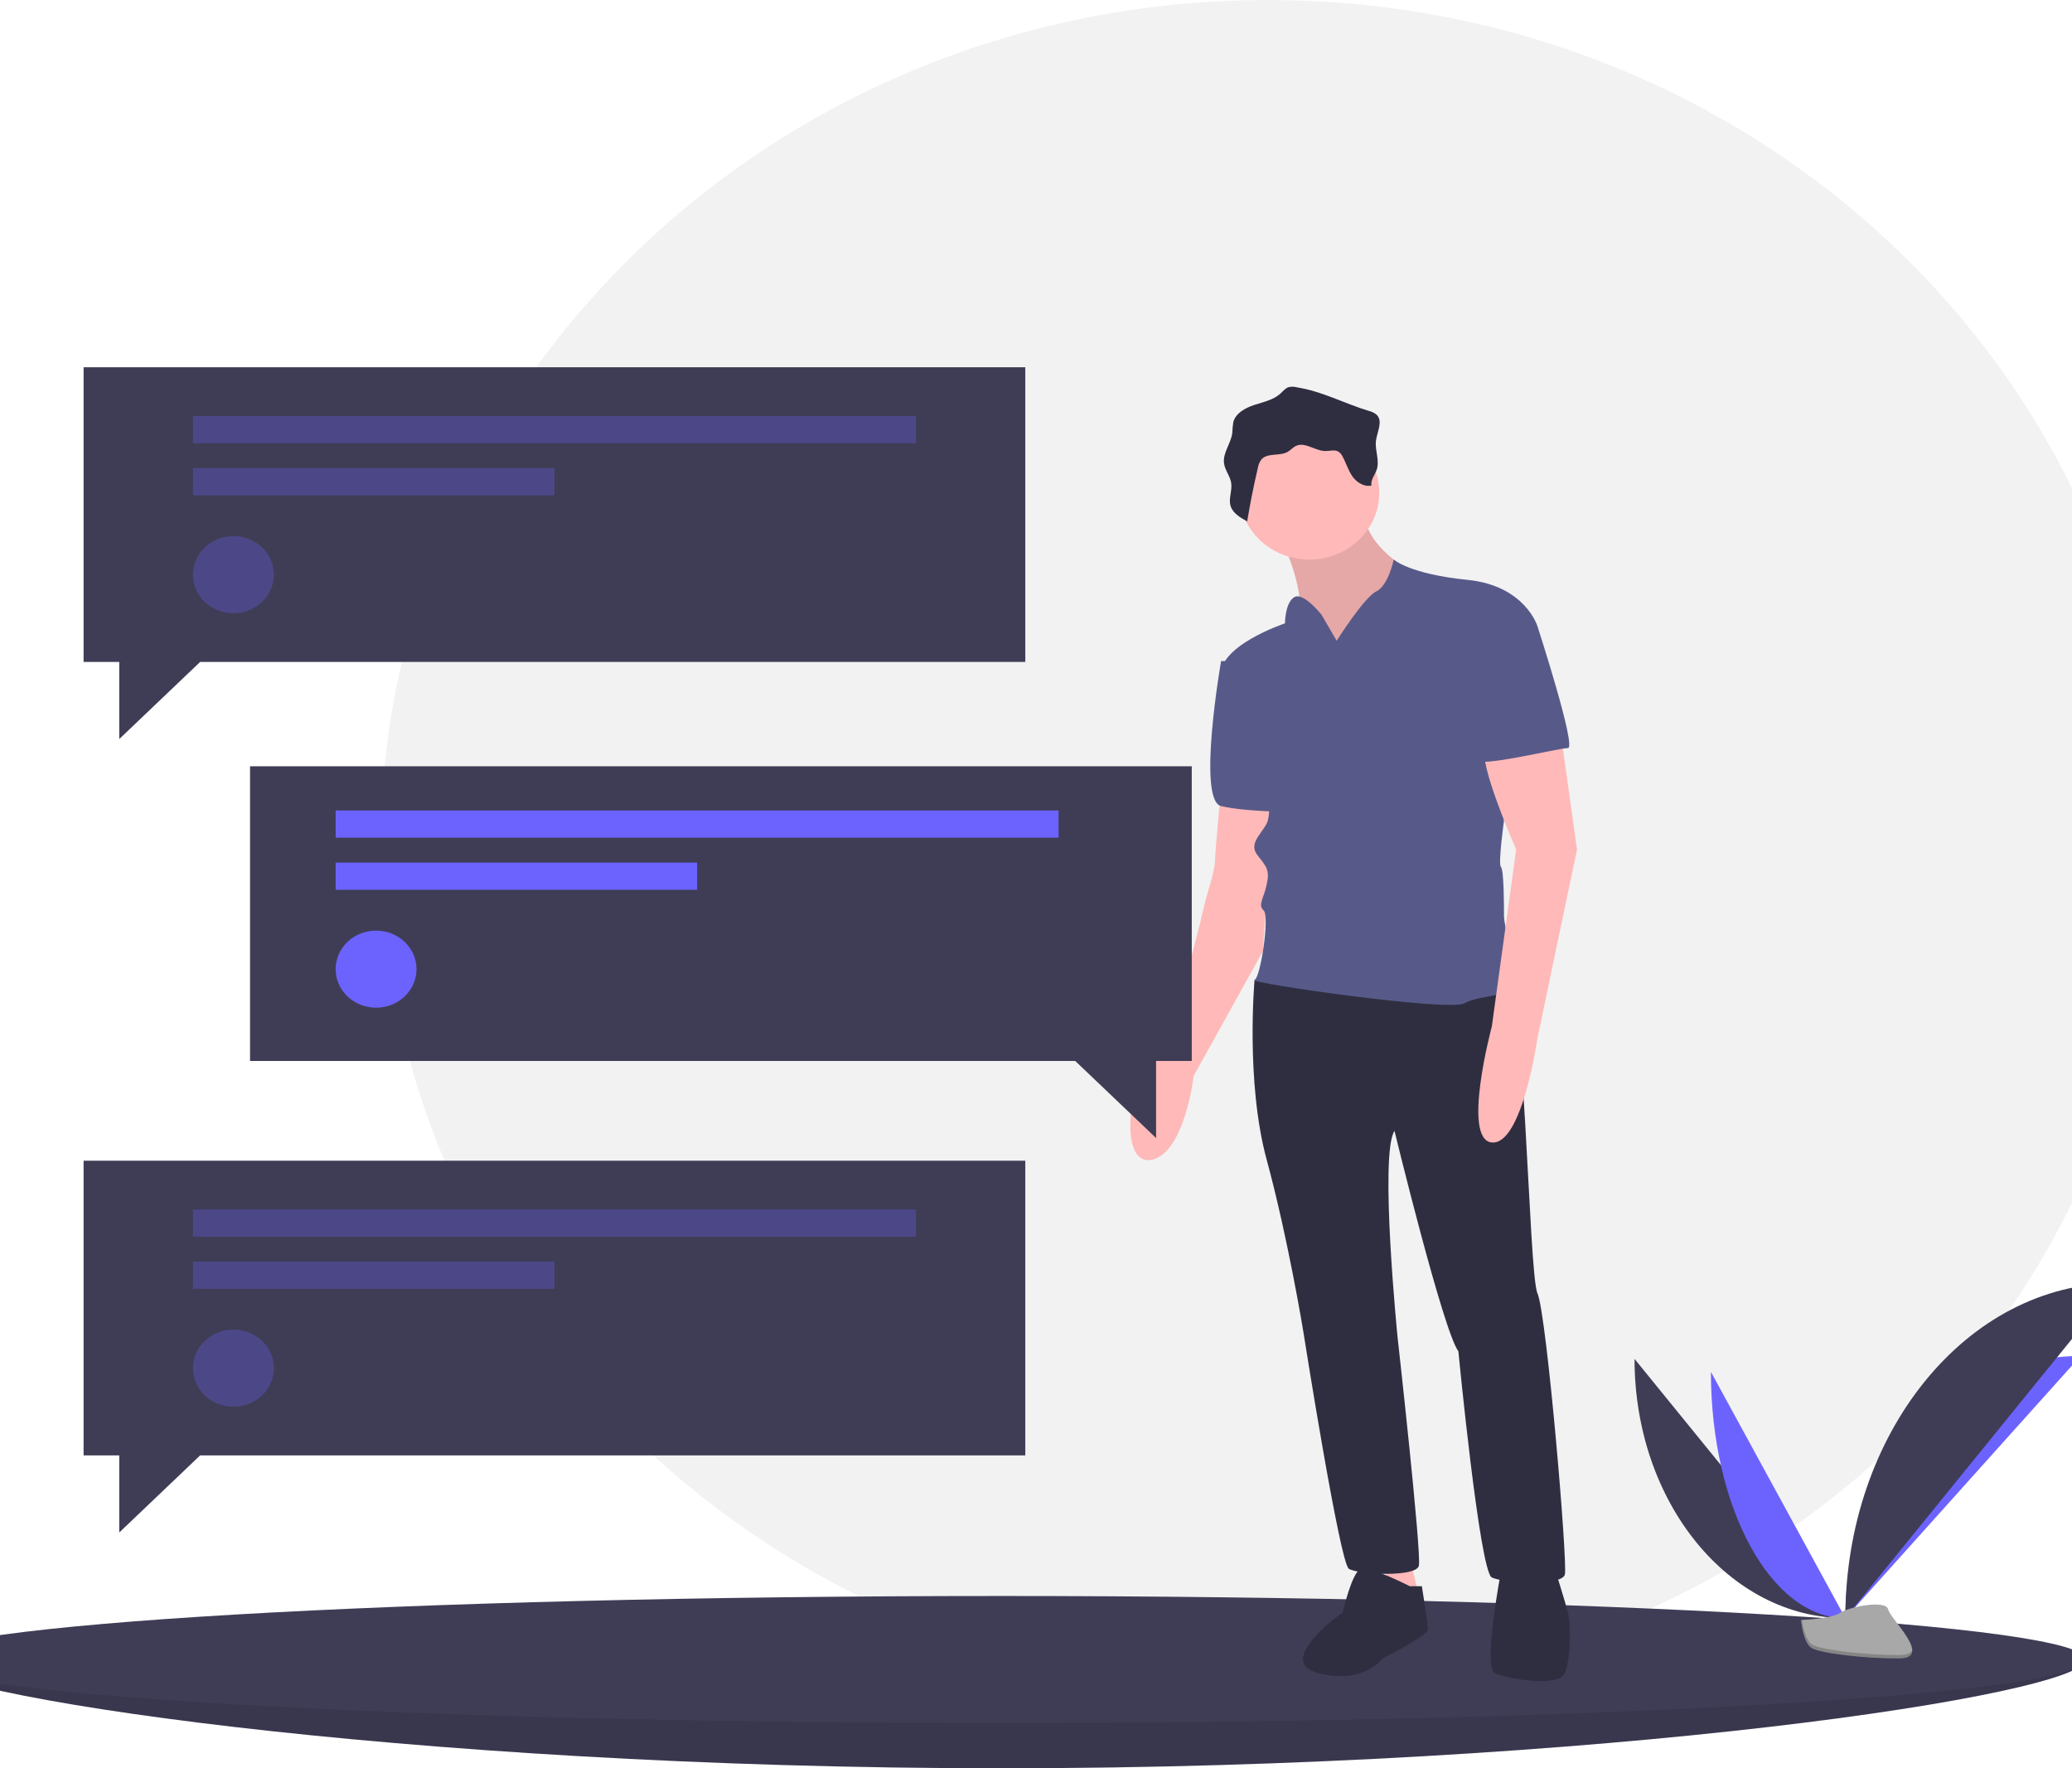 <svg width="375" height="320" viewBox="0 0 375 320" fill="none" xmlns="http://www.w3.org/2000/svg">
<g clip-path="url(#clip0)">
<path d="M229.463 306.051C318.125 306.051 390 237.539 390 153.026C390 68.512 318.125 0 229.463 0C140.801 0 68.927 68.512 68.927 153.026C68.927 237.539 140.801 306.051 229.463 306.051Z" fill="#F2F2F2"/>
<path d="M377.519 300.308C377.519 306.652 289.65 320 181.259 320C72.868 320 -15 306.652 -15 300.308C-15 293.964 72.868 297.026 181.259 297.026C289.65 297.026 377.519 293.964 377.519 300.308Z" fill="#3F3D56"/>
<path opacity="0.1" d="M377.519 300.308C377.519 306.652 289.65 320 181.259 320C72.868 320 -15 306.652 -15 300.308C-15 293.964 72.868 297.026 181.259 297.026C289.65 297.026 377.519 293.964 377.519 300.308Z" fill="black"/>
<path d="M181.259 311.795C289.65 311.795 377.519 306.652 377.519 300.308C377.519 293.964 289.65 288.821 181.259 288.821C72.868 288.821 -15 293.964 -15 300.308C-15 306.652 72.868 311.795 181.259 311.795Z" fill="#3F3D56"/>
<path d="M295.825 245.913C295.825 271.843 312.89 292.825 333.98 292.825L295.825 245.913Z" fill="#3F3D56"/>
<path d="M333.98 292.825C333.98 266.604 353.024 245.386 376.559 245.386L333.98 292.825Z" fill="#6C63FF"/>
<path d="M309.649 248.263C309.649 272.894 320.532 292.825 333.98 292.825L309.649 248.263Z" fill="#6C63FF"/>
<path d="M333.98 292.825C333.98 259.32 355.992 232.208 383.195 232.208L333.98 292.825Z" fill="#3F3D56"/>
<path d="M325.953 293.156C325.953 293.156 331.364 292.997 332.995 291.89C334.626 290.783 341.319 289.461 341.723 291.236C342.128 293.012 349.855 300.066 343.746 300.113C337.637 300.16 329.551 299.206 327.924 298.26C326.296 297.315 325.953 293.156 325.953 293.156Z" fill="#A8A8A8"/>
<path opacity="0.2" d="M343.855 299.495C337.746 299.542 329.66 298.588 328.033 297.643C326.793 296.923 326.299 294.34 326.134 293.149C326.02 293.154 325.953 293.156 325.953 293.156C325.953 293.156 326.296 297.315 327.924 298.261C329.551 299.206 337.637 300.16 343.746 300.113C345.509 300.099 346.119 299.501 346.085 298.615C345.84 299.15 345.168 299.485 343.855 299.495Z" fill="black"/>
<path d="M231.458 96.54C231.458 96.54 236.964 107.561 234.762 112.809C232.559 118.057 243.02 123.83 243.02 123.83L256.785 116.483V107.036L254.582 102.838C254.582 102.838 245.773 98.114 246.874 90.767C247.975 83.419 231.458 96.54 231.458 96.54Z" fill="#FFB9B9"/>
<path opacity="0.1" d="M231.458 96.54C231.458 96.54 236.964 107.561 234.762 112.809C232.559 118.057 243.02 123.83 243.02 123.83L256.785 116.483V107.036L254.582 102.838C254.582 102.838 245.773 98.114 246.874 90.767C247.975 83.419 231.458 96.54 231.458 96.54Z" fill="black"/>
<path d="M220.997 142.723C220.997 142.723 219.896 154.269 219.896 155.844C219.896 157.418 218.244 162.666 218.244 162.666C218.244 162.666 212.188 189.432 208.334 192.056C204.48 194.68 202.278 210.949 208.334 209.899C214.39 208.85 216.042 194.68 216.042 194.68L228.578 172.117L230.357 144.823L220.997 142.723Z" fill="#FFB9B9"/>
<path d="M225.402 119.632H220.997C220.997 119.632 216.593 144.823 220.997 145.872C225.402 146.922 233.661 146.922 233.661 146.922L225.402 119.632Z" fill="#575A89"/>
<path d="M250.178 281.799L252.38 291.77L256.785 288.621L254.582 279.7L250.178 281.274V281.799Z" fill="#FFB9B9"/>
<path d="M230.357 175.262L227.054 177.361C227.054 177.361 225.402 195.729 229.256 209.899C233.11 224.069 235.863 240.863 235.863 240.863C235.863 240.863 242.47 282.848 244.121 283.898C245.773 284.948 256.234 285.472 256.785 283.373C257.335 281.274 252.931 241.913 252.931 241.913C252.931 241.913 249.627 208.85 252.38 204.651C252.38 204.651 261.189 240.863 263.942 244.537C263.942 244.537 267.796 284.423 269.998 285.472C272.201 286.522 282.662 287.047 283.212 284.948C283.763 282.848 279.909 237.714 278.257 234.041C276.605 230.367 276.055 175.787 272.201 176.311C268.347 176.836 230.357 175.262 230.357 175.262Z" fill="#2F2E41"/>
<path d="M236.964 101.263C243.958 101.263 249.627 95.859 249.627 89.192C249.627 82.526 243.958 77.122 236.964 77.122C229.97 77.122 224.301 82.526 224.301 89.192C224.301 95.859 229.97 101.263 236.964 101.263Z" fill="#FFB9B9"/>
<path d="M241.919 115.958L239.166 111.235C239.166 111.235 235.863 107.036 234.211 108.086C232.559 109.135 232.559 112.809 232.559 112.809C232.559 112.809 219.896 117.007 220.997 122.78C222.099 128.553 229.256 138.525 229.256 138.525C229.256 138.525 230.357 146.922 229.256 149.021C228.155 151.12 225.953 152.695 227.604 154.794C229.256 156.893 229.807 157.418 229.256 160.042C228.705 162.666 227.604 163.716 228.705 164.765C229.807 165.815 228.155 176.836 227.054 177.361C225.953 177.886 262.29 183.134 265.043 181.559C267.796 179.985 275.504 179.985 274.954 178.411C274.403 176.836 272.201 167.39 272.201 165.815C272.201 164.241 272.201 157.418 271.65 156.893C271.1 156.368 272.201 148.496 272.201 148.496L269.448 126.454L278.257 113.334C278.257 113.334 276.055 105.986 265.594 104.937C255.133 103.887 252.239 101.263 252.239 101.263C252.239 101.263 251.279 105.986 249.077 107.036C246.874 108.086 241.919 115.958 241.919 115.958Z" fill="#575A89"/>
<path d="M282.111 130.128L285.414 153.744L278.257 187.857C278.257 187.857 275.504 207.275 269.998 206.75C264.493 206.226 269.998 185.758 269.998 185.758L274.403 153.744C274.403 153.744 267.245 137.475 268.897 135.376C270.549 133.277 282.111 130.128 282.111 130.128Z" fill="#FFB9B9"/>
<path d="M255.133 287.047C255.133 287.047 247.975 283.373 246.324 283.898C244.672 284.423 243.02 291.77 243.02 291.77C243.02 291.77 230.357 300.692 238.616 302.791C246.874 304.891 250.178 300.167 250.178 300.167C250.178 300.167 258.436 295.969 258.436 294.919C258.436 293.869 257.335 287.047 257.335 287.047H255.133Z" fill="#2F2E41"/>
<path d="M271.65 284.423C271.65 284.423 268.347 301.742 270.549 302.791C272.751 303.841 282.111 305.415 283.212 302.791C284.313 300.167 284.313 293.869 283.763 291.77C283.212 289.671 281.56 284.423 281.56 284.423H271.65Z" fill="#2F2E41"/>
<path d="M234.755 70.1C234.262 69.959 233.739 69.944 233.238 70.056C232.606 70.253 232.191 70.81 231.709 71.246C230.447 72.388 228.643 72.746 226.997 73.287C225.351 73.829 223.62 74.787 223.207 76.399C223.108 77.048 223.048 77.702 223.028 78.358C222.783 80.26 221.261 81.973 221.533 83.872C221.71 85.112 222.638 86.165 222.829 87.403C223.041 88.785 222.309 90.222 222.717 91.563C223.118 92.877 224.471 93.678 225.719 94.354C226.254 91.118 226.896 87.9 227.646 84.7C227.731 84.121 227.967 83.573 228.333 83.104C229.44 81.909 231.611 82.59 233.048 81.773C233.593 81.463 233.998 80.951 234.572 80.69C236.231 79.933 238.027 81.609 239.866 81.624C240.678 81.631 241.568 81.324 242.254 81.738C242.557 81.949 242.797 82.231 242.952 82.557C243.608 83.73 243.968 85.047 244.732 86.159C245.497 87.27 246.866 88.176 248.221 87.865C248.014 86.863 248.837 85.962 249.167 84.99C249.734 83.318 248.807 81.504 249.03 79.76C249.24 78.122 250.359 76.2 249.131 75.038C248.712 74.7 248.214 74.462 247.679 74.343C243.334 73.028 239.32 70.825 234.755 70.1Z" fill="#2F2E41"/>
<path d="M272.751 111.235L278.257 113.334C278.257 113.334 285.414 135.376 283.763 135.376C282.111 135.376 267.245 139.05 267.245 137.475C267.245 135.901 268.347 111.235 272.751 111.235Z" fill="#575A89"/>
<path d="M185.563 66.462H15.128V119.795H21.584V133.744L36.217 119.795H185.563V66.462Z" fill="#3F3D56"/>
<path d="M185.563 210.051H15.128V263.384H21.584V277.333L36.217 263.384H185.563V210.051Z" fill="#3F3D56"/>
<path d="M45.255 138.667H215.691V192H209.235V205.949L194.601 192H45.255V138.667Z" fill="#3F3D56"/>
<path opacity="0.3" d="M165.765 75.282H34.925V80.205H165.765V75.282Z" fill="#6C63FF"/>
<path opacity="0.3" d="M100.345 84.718H34.925V89.641H100.345V84.718Z" fill="#6C63FF"/>
<path opacity="0.3" d="M42.242 110.974C46.283 110.974 49.559 107.852 49.559 104C49.559 100.148 46.283 97.026 42.242 97.026C38.201 97.026 34.925 100.148 34.925 104C34.925 107.852 38.201 110.974 42.242 110.974Z" fill="#6C63FF"/>
<path d="M191.589 146.667H60.749V151.59H191.589V146.667Z" fill="#6C63FF"/>
<path d="M126.169 156.103H60.749V161.026H126.169V156.103Z" fill="#6C63FF"/>
<path d="M68.066 182.359C72.107 182.359 75.382 179.237 75.382 175.385C75.382 171.533 72.107 168.41 68.066 168.41C64.025 168.41 60.749 171.533 60.749 175.385C60.749 179.237 64.025 182.359 68.066 182.359Z" fill="#6C63FF"/>
<path opacity="0.3" d="M165.765 218.872H34.925V223.795H165.765V218.872Z" fill="#6C63FF"/>
<path opacity="0.3" d="M100.345 228.308H34.925V233.231H100.345V228.308Z" fill="#6C63FF"/>
<path opacity="0.3" d="M42.242 254.564C46.283 254.564 49.559 251.442 49.559 247.59C49.559 243.738 46.283 240.615 42.242 240.615C38.201 240.615 34.925 243.738 34.925 247.59C34.925 251.442 38.201 254.564 42.242 254.564Z" fill="#6C63FF"/>
</g>
<defs>
<clipPath id="clip0">
<rect width="405" height="320" fill="white" transform="translate(-15)"/>
</clipPath>
</defs>
</svg>
